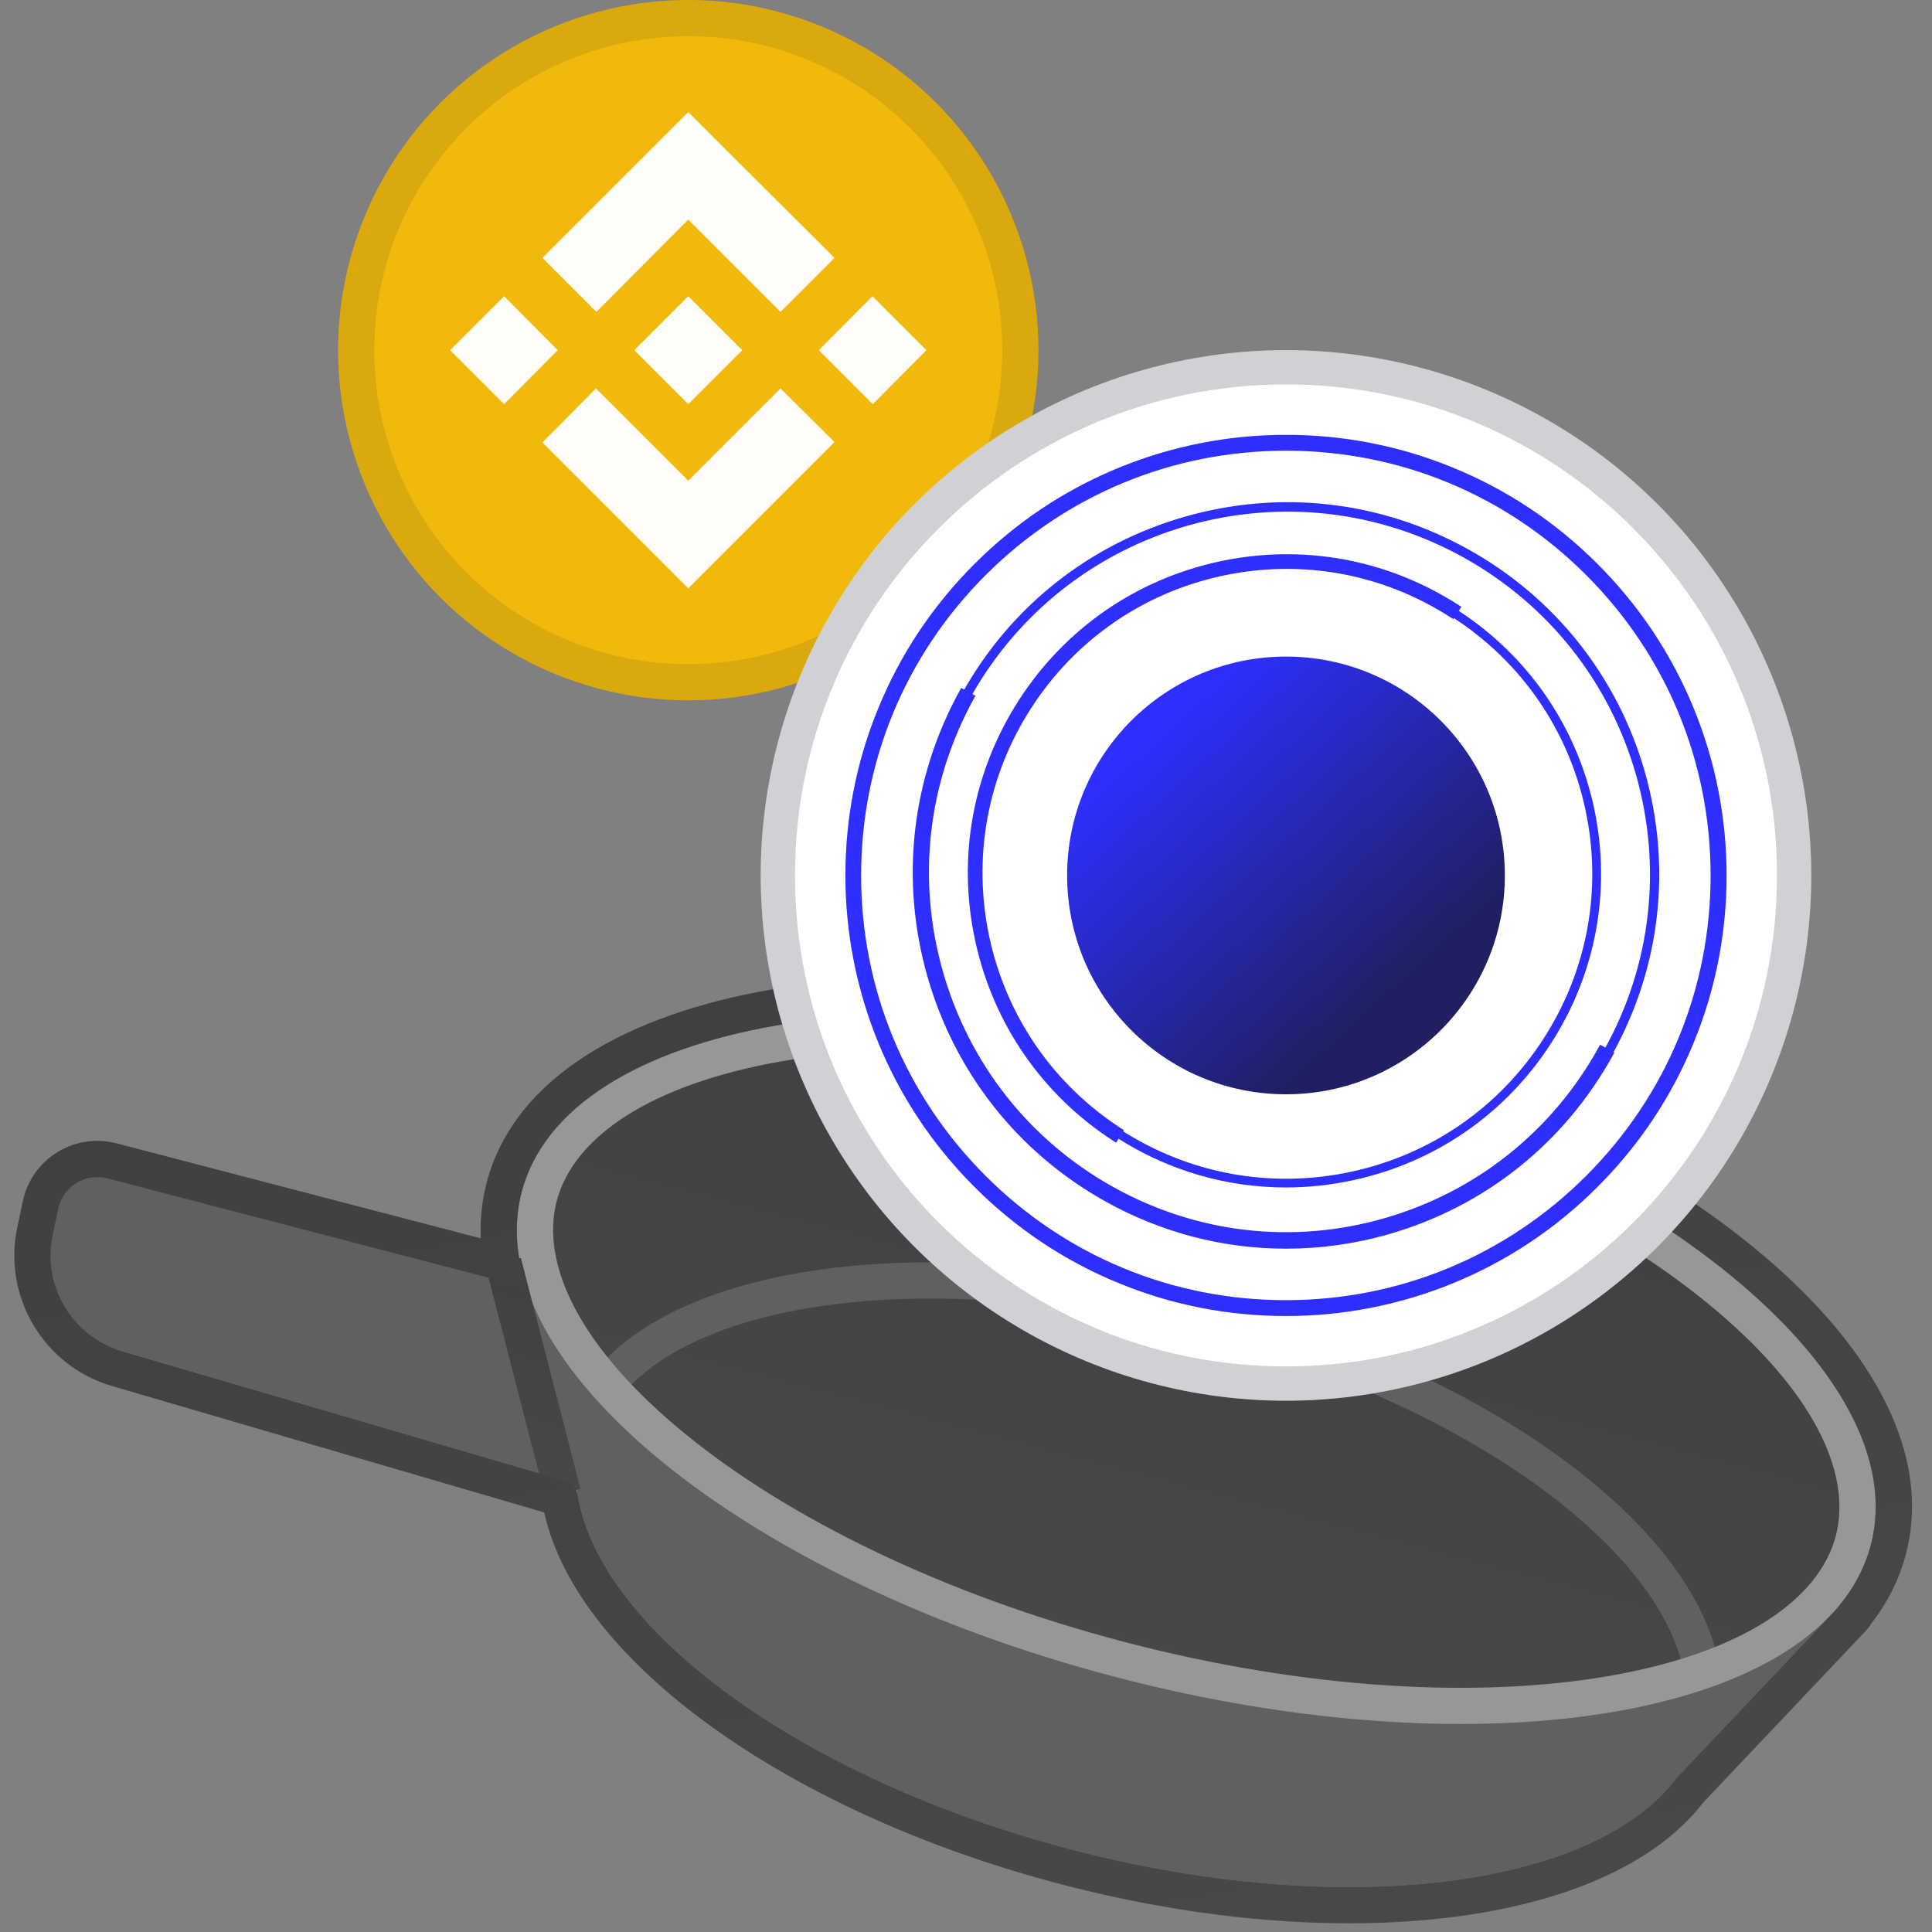 <svg width="160" height="160" viewBox="0 0 160 160" fill="none" xmlns="http://www.w3.org/2000/svg">
<rect x="0" y="0" width="160" height="160" fill="#808080" stroke="none"/>
<g clip-path="url(#clip0)">
<path d="M48.045 119.028C44.867 131.172 63.045 146.449 88.647 153.149C114.25 159.849 137.581 155.436 140.759 143.291C143.937 131.146 125.759 115.87 100.157 109.169C74.555 102.469 51.223 106.883 48.045 119.028Z" fill="#606063"/>
<path d="M136.924 149.273L152.346 132.988L42.992 104.369L48.713 126.187L136.924 149.273Z" fill="#606063"/>
<path d="M49.934 108.293L8.072 97.338C6.258 96.863 4.413 97.992 4.01 99.824L3.541 101.953C2.608 106.194 5.12 110.433 9.287 111.653L51.099 123.892L49.934 108.293Z" fill="#606063"/>
<path d="M43.203 98.71C39.509 112.824 61.527 130.811 92.381 138.886C123.235 146.96 151.241 142.064 154.935 127.95C158.629 113.836 136.611 95.849 105.757 87.774C74.903 79.7 46.896 84.596 43.203 98.71Z" fill="url(#paint0_linear)"/>
<path fill-rule="evenodd" clip-rule="evenodd" d="M127.673 123.286C134.771 128.506 138.919 134.152 139.538 139.157L142.516 138.789C141.744 132.551 136.779 126.258 129.45 120.869C122.061 115.434 112.011 110.721 100.537 107.718C89.063 104.716 77.993 103.901 68.888 105.019C59.859 106.128 52.448 109.182 48.72 114.242L51.135 116.021C54.126 111.961 60.508 109.071 69.254 107.997C77.923 106.933 88.608 107.698 99.777 110.621C110.946 113.544 120.636 118.111 127.673 123.286Z" fill="#606063"/>
<path fill-rule="evenodd" clip-rule="evenodd" d="M56.734 118.739C48.014 111.615 44.736 104.698 46.105 99.469C47.473 94.24 53.719 89.816 64.811 87.876C75.618 85.987 89.889 86.723 104.997 90.676C120.105 94.63 132.908 100.98 141.403 107.921C150.124 115.045 153.401 121.962 152.033 127.191C150.664 132.42 144.419 136.844 133.326 138.784C122.52 140.673 108.248 139.937 93.14 135.984C78.032 132.03 65.23 125.68 56.734 118.739ZM92.381 138.886C61.527 130.811 39.509 112.824 43.203 98.71C46.896 84.596 74.903 79.7 105.757 87.774C136.611 95.849 158.629 113.836 154.935 127.95C151.241 142.064 123.235 146.96 92.381 138.886Z" fill="#979797"/>
<path fill-rule="evenodd" clip-rule="evenodd" d="M45.167 124.049L40.23 104.926L43.135 104.176L48.072 123.299L45.167 124.049Z" fill="url(#paint1_linear)"/>
<path fill-rule="evenodd" clip-rule="evenodd" d="M43.469 106.189C43.424 106.041 43.381 105.893 43.341 105.746C43.266 105.473 43.198 105.2 43.139 104.929L42.997 104.389C42.995 104.38 43.002 104.372 43.011 104.375C43.019 104.377 43.027 104.37 43.025 104.362C43.024 104.353 43.022 104.345 43.021 104.337C42.973 104.072 42.933 103.807 42.901 103.543C42.893 103.479 42.886 103.416 42.879 103.352C42.806 102.689 42.782 102.031 42.808 101.378C42.808 101.378 42.808 101.378 42.808 101.377C42.843 100.475 42.973 99.585 43.203 98.71C46.896 84.595 74.903 79.699 105.757 87.774C136.611 95.849 158.629 113.836 154.935 127.95C154.706 128.826 154.383 129.666 153.972 130.469C153.972 130.469 153.972 130.47 153.972 130.47C153.528 131.338 152.981 132.163 152.337 132.945C152.332 132.951 152.326 132.958 152.321 132.964C152.319 132.967 152.318 132.969 152.318 132.972C152.318 132.977 152.322 132.982 152.327 132.983C152.332 132.984 152.335 132.989 152.336 132.993C152.336 132.996 152.335 133 152.333 133.002L151.725 133.644C151.655 133.72 151.584 133.795 151.511 133.87L150.275 135.175L150.273 135.177L138.793 147.299C131.986 156.33 111.197 159.051 88.647 153.149C66.345 147.312 49.676 134.967 47.85 123.854C47.757 123.285 47.367 122.8 46.813 122.639L10.127 111.91C5.983 110.698 3.472 106.499 4.365 102.275L4.824 100.103C5.214 98.258 7.066 97.113 8.89 97.589L43.139 106.52C43.339 106.573 43.522 106.39 43.469 106.189ZM39.812 102.553C39.748 101.009 39.903 99.468 40.3 97.95C42.626 89.065 52.23 83.984 63.778 81.966C75.611 79.897 90.77 80.751 106.516 84.872C122.262 88.993 135.896 95.674 145.199 103.274C154.277 110.691 160.162 119.825 157.837 128.71C157.28 130.839 156.285 132.774 154.936 134.499C154.821 134.697 154.679 134.887 154.511 135.065L153.923 135.686C153.92 135.689 153.916 135.693 153.913 135.697C153.836 135.779 153.759 135.861 153.68 135.943C153.677 135.946 153.673 135.95 153.67 135.953L141.082 149.246C136.911 154.652 129.056 157.706 119.984 158.802C110.684 159.926 99.467 159.082 87.888 156.051C76.435 153.054 66.34 148.366 58.809 142.91C51.73 137.78 46.488 131.648 45.067 125.253L9.285 114.789C3.636 113.137 0.213 107.413 1.43 101.655L1.889 99.482C2.633 95.963 6.166 93.778 9.647 94.686L39.812 102.553Z" fill="url(#paint2_linear)"/>
<circle cx="57" cy="29" r="29" fill="#F0B90B"/>
<path d="M46.185 29L41.748 33.468L37.28 29L41.748 24.532L46.185 29ZM57 18.185L64.641 25.826L69.109 21.358L61.468 13.748L57 9.28L52.532 13.748L44.921 21.358L49.389 25.826L57 18.185ZM72.252 24.532L67.815 29L72.283 33.468L76.72 29L72.252 24.532ZM57 39.815L49.358 32.173L44.921 36.641L52.563 44.283L57 48.72L61.468 44.252L69.109 36.611L64.641 32.173L57 39.815ZM57 33.468L61.468 29L57 24.532L52.532 29L57 33.468Z" fill="#FFFDFA"/>
<g style="mix-blend-mode:multiply" opacity="0.1">
<path fill-rule="evenodd" clip-rule="evenodd" d="M57 55C71.359 55 83 43.359 83 29C83 14.641 71.359 3 57 3C42.641 3 31 14.641 31 29C31 43.359 42.641 55 57 55ZM57 58C73.016 58 86 45.016 86 29C86 12.984 73.016 0 57 0C40.984 0 28 12.984 28 29C28 45.016 40.984 58 57 58Z" fill="#191326"/>
</g>
<circle cx="106.5" cy="72.5" r="43.5" fill="white"/>
<path d="M72.795 86.181L72.795 86.181C74.629 90.7 77.314 94.742 80.786 98.214C84.257 101.686 88.31 104.381 92.819 106.205C97.172 107.978 101.774 108.869 106.5 108.869C111.216 108.869 115.828 107.967 120.181 106.205L120.181 106.205C124.7 104.371 128.742 101.686 132.214 98.214C135.686 94.743 138.381 90.69 140.205 86.181C141.978 81.828 142.869 77.226 142.869 72.5C142.869 67.784 141.967 63.172 140.205 58.819L140.205 58.819C138.371 54.3 135.686 50.258 132.214 46.786C128.743 43.314 124.69 40.619 120.181 38.795C115.828 37.022 111.226 36.131 106.5 36.131C101.784 36.131 97.172 37.033 92.819 38.795L92.819 38.795C88.3 40.629 84.258 43.314 80.786 46.786C77.314 50.258 74.619 54.31 72.795 58.819C71.022 63.172 70.131 67.774 70.131 72.5C70.131 77.216 71.033 81.828 72.795 86.181ZM81.543 47.543L81.543 47.543C88.204 40.881 97.069 37.206 106.5 37.206C115.921 37.206 124.785 40.871 131.447 47.543L131.447 47.543C138.108 54.204 141.784 63.069 141.784 72.5C141.784 81.931 138.119 90.785 131.447 97.457C124.785 104.119 115.921 107.794 106.49 107.794C97.058 107.794 88.204 104.129 81.532 97.457C74.871 90.796 71.195 81.931 71.195 72.5C71.195 63.069 74.871 54.205 81.543 47.543Z" fill="#2E2FFF" stroke="#2E2FFF" stroke-width="0.238"/>
<path d="M106.5 90.625C116.51 90.625 124.625 82.51 124.625 72.5C124.625 62.49 116.51 54.375 106.5 54.375C96.49 54.375 88.375 62.49 88.375 72.5C88.375 82.51 96.49 90.625 106.5 90.625Z" fill="url(#paint3_linear)"/>
<path d="M79.757 57.187L79.652 57.128L79.594 57.233C75.606 64.475 74.645 72.839 76.908 80.798C79.171 88.756 84.379 95.354 91.571 99.375C96.211 101.973 101.326 103.292 106.493 103.292C109.335 103.292 112.198 102.898 115.008 102.087C122.924 99.812 129.476 94.575 133.475 87.323L133.532 87.219L133.429 87.161L132.667 86.737L132.562 86.678L132.505 86.783C128.649 93.763 122.324 98.803 114.696 100.999C107.068 103.195 99.051 102.267 92.109 98.391C85.168 94.515 80.155 88.154 77.971 80.484C75.787 72.814 76.709 64.752 80.565 57.773L80.622 57.669L80.518 57.611L79.757 57.187Z" fill="#2E2FFF" stroke="#2E2FFF" stroke-width="0.238"/>
<path d="M133.364 87.365L133.422 87.26C137.4 80.104 138.345 71.827 136.101 63.945L136.101 63.945C133.848 56.073 128.665 49.549 121.499 45.577C114.343 41.605 106.055 40.651 98.172 42.901C90.29 45.152 83.757 50.327 79.779 57.484L79.721 57.587L79.825 57.645L80.083 57.79L80.187 57.848L80.245 57.744C84.161 50.715 90.581 45.632 98.32 43.419C106.07 41.217 114.21 42.154 121.249 46.054C128.287 49.964 133.378 56.375 135.593 64.103C137.799 71.842 136.871 79.971 132.955 87L132.897 87.104L133.001 87.162L133.26 87.306L133.364 87.365Z" fill="#2E2FFF" stroke="#2E2FFF" stroke-width="0.238"/>
<path d="M92.292 94.401L92.394 94.466L92.458 94.363L92.852 93.73L92.914 93.631L92.815 93.567C87.141 89.899 83.242 84.237 81.818 77.634C80.404 71.021 81.632 64.264 85.294 58.581C88.957 52.898 94.61 48.992 101.203 47.566C107.806 46.15 114.553 47.38 120.227 51.048L120.327 51.113L120.391 51.013L120.796 50.39L120.861 50.29L120.76 50.225C114.867 46.419 107.849 45.136 100.997 46.617C94.146 48.098 88.273 52.155 84.472 58.057C80.672 63.959 79.391 70.989 80.87 77.85C82.348 84.712 86.399 90.594 92.292 94.401Z" fill="#2E2FFF" stroke="#2E2FFF" stroke-width="0.238"/>
<path d="M92.458 93.912L92.393 94.012L92.493 94.076C96.727 96.812 101.563 98.222 106.493 98.222C108.32 98.222 110.167 98.025 112.003 97.631C118.769 96.18 124.571 92.18 128.327 86.376C132.084 80.572 133.34 73.649 131.887 66.892L131.887 66.891C130.424 60.134 126.418 54.351 120.606 50.599L120.507 50.535L120.442 50.634L120.308 50.841L120.243 50.941L120.343 51.006C126.05 54.682 129.977 60.36 131.406 66.993C132.836 73.627 131.592 80.414 127.911 86.113C124.23 91.812 118.544 95.734 111.902 97.161C105.259 98.589 98.463 97.346 92.756 93.67L92.657 93.606L92.592 93.705L92.458 93.912Z" fill="#2E2FFF" stroke="#2E2FFF" stroke-width="0.238"/>
<g style="mix-blend-mode:multiply" opacity="0.2">
<path fill-rule="evenodd" clip-rule="evenodd" d="M106.5 113.163C128.958 113.163 147.163 94.958 147.163 72.5C147.163 50.042 128.958 31.837 106.5 31.837C84.042 31.837 65.837 50.042 65.837 72.5C65.837 94.958 84.042 113.163 106.5 113.163ZM106.5 116C130.524 116 150 96.524 150 72.5C150 48.476 130.524 29 106.5 29C82.476 29 63 48.476 63 72.5C63 96.524 82.476 116 106.5 116Z" fill="#191326"/>
</g>
</g>
<defs>
<linearGradient id="paint0_linear" x1="105.757" y1="87.774" x2="92.381" y2="138.886" gradientUnits="userSpaceOnUse">
<stop stop-color="#404042"/>
<stop offset="1" stop-color="#48484B"/>
</linearGradient>
<linearGradient id="paint1_linear" x1="46.567" y1="105.096" x2="41.735" y2="123.129" gradientUnits="userSpaceOnUse">
<stop stop-color="#404042"/>
<stop offset="1" stop-color="#48484B"/>
</linearGradient>
<linearGradient id="paint2_linear" x1="73.495" y1="80.169" x2="89.09" y2="164.62" gradientUnits="userSpaceOnUse">
<stop stop-color="#404042"/>
<stop offset="1" stop-color="#48484B"/>
</linearGradient>
<linearGradient id="paint3_linear" x1="95.37" y1="60.247" x2="116.297" y2="83.281" gradientUnits="userSpaceOnUse">
<stop stop-color="#2E2FFF"/>
<stop offset="0.964" stop-color="#1F1F61"/>
</linearGradient>
<clipPath id="clip0">
<rect width="160" height="160" fill="white"/>
</clipPath>
</defs>
</svg>
